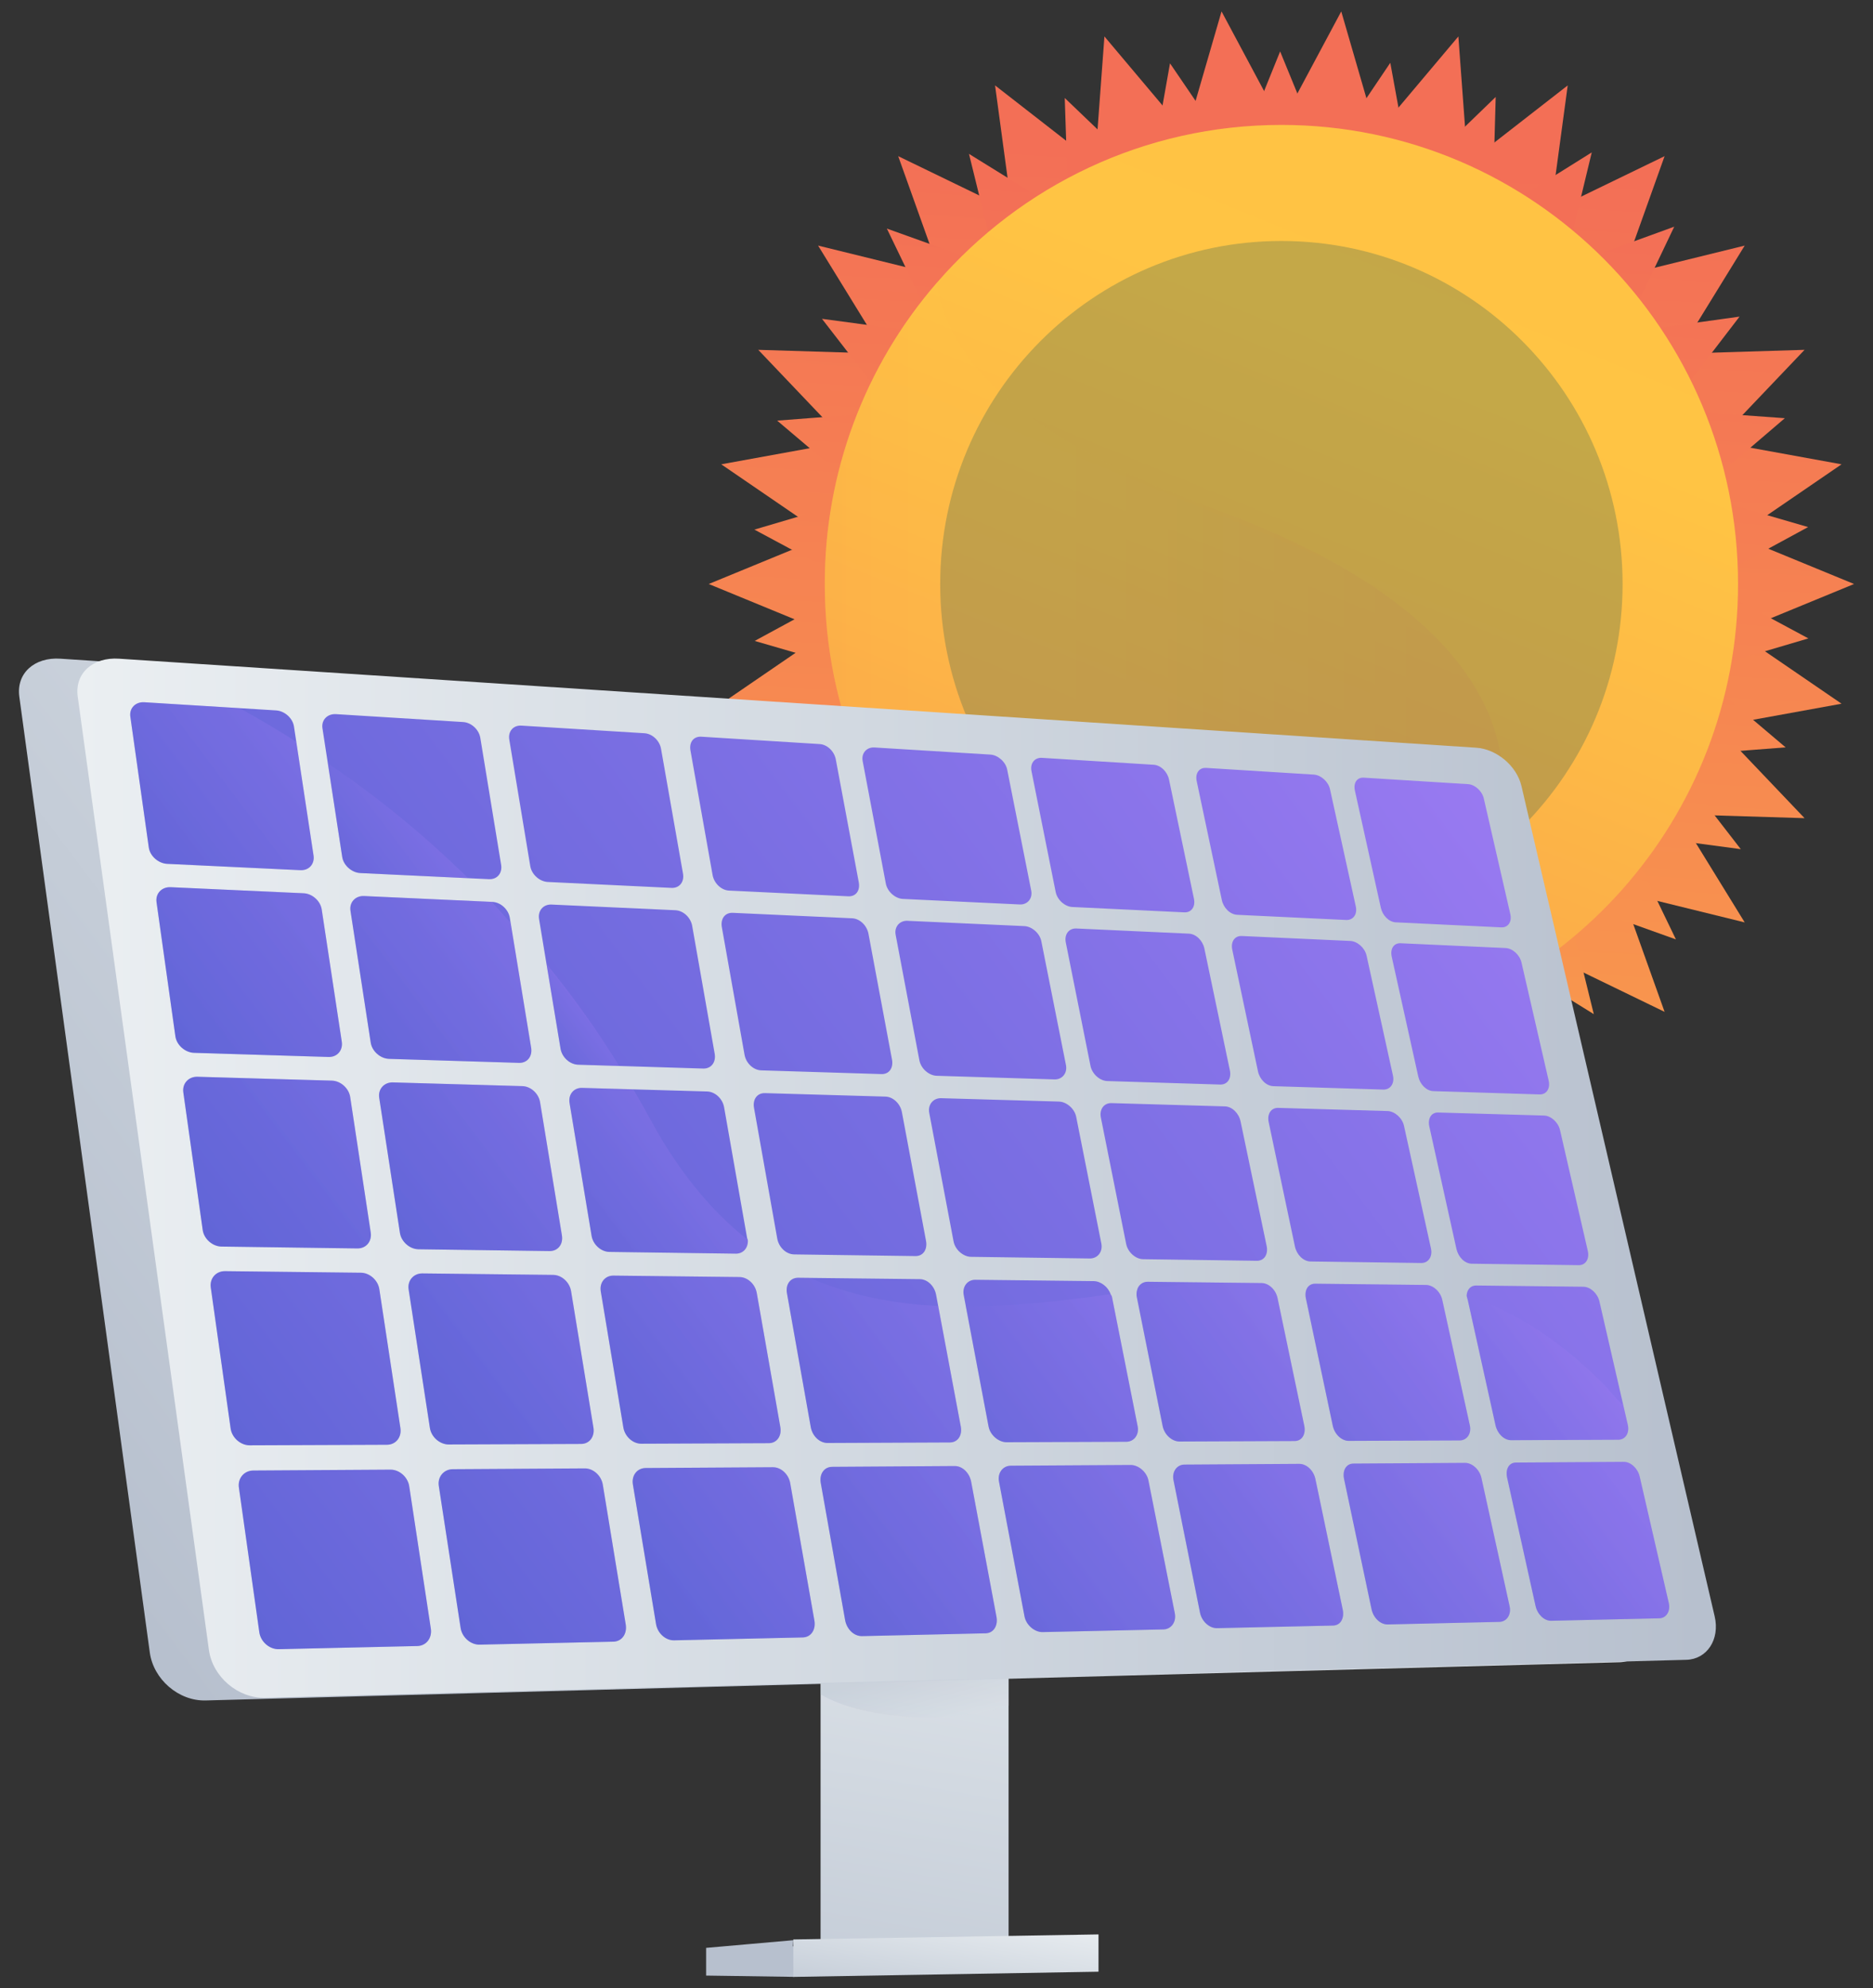 <svg width="82" height="87" viewBox="0 0 82 87" fill="none" xmlns="http://www.w3.org/2000/svg">
<rect x="0" y="0" width="82" height="87" fill="#333333" stroke="none"/>
<g id="Frame" clip-path="url(#clip0_123_226)">
<g id="Group">
<g id="Illustration">
<path id="Vector" d="M56.099 5.4L58.72 0.5L60.27 5.841L63.847 1.595L64.257 7.143L68.635 3.737L67.889 9.249L72.876 6.833L71.005 12.068L76.383 10.746L73.47 15.477L79.004 15.307L75.175 19.325L80.623 20.316L76.047 23.447L81.171 25.553L76.047 27.66L80.623 30.791L75.175 31.781L79.004 35.799L73.47 35.63L76.383 40.36L71.005 39.038L72.876 44.274L67.889 41.857L68.635 47.369L64.257 43.964L63.847 49.511L60.27 45.266L58.72 50.606L56.099 45.706L53.479 50.606L51.929 45.266L48.352 49.511L47.941 43.964L43.564 47.369L44.31 41.857L39.323 44.274L41.194 39.038L35.816 40.36L38.729 35.63L33.196 35.799L37.024 31.781L31.576 30.791L36.152 27.66L31.028 25.553L36.152 23.447L31.576 20.316L37.024 19.325L33.196 15.307L38.729 15.477L35.816 10.746L41.194 12.068L39.323 6.833L44.31 9.249L43.564 3.737L47.941 7.143L48.352 1.595L51.929 5.841L53.479 0.5L56.099 5.4Z" fill="url(#paint0_linear_123_226)"/>
<path id="Vector_2" d="M74.257 29.385L79.171 27.934L74.654 25.508L79.159 23.062L74.239 21.633L78.14 18.299L73.031 17.93L76.157 13.854L71.084 14.559L73.298 9.919L68.481 11.669L69.687 6.668L65.338 9.386L65.482 4.242L61.791 7.809L60.867 2.748L57.995 7.008L56.044 2.25L54.116 7.017L51.223 2.771L50.324 7.837L46.615 4.288L46.784 9.431L42.422 6.733L43.651 11.729L38.827 10.002L41.063 14.632L35.986 13.95L39.132 18.011L34.025 18.405L37.942 21.721L33.028 23.173L37.546 25.598L33.04 28.044L37.96 29.473L34.059 32.807L39.168 33.176L36.042 37.253L41.115 36.547L38.901 41.187L43.718 39.437L42.512 44.438L46.861 41.72L46.717 46.864L50.408 43.297L51.332 48.358L54.204 44.098L56.155 48.856L58.083 44.089L60.976 48.335L61.875 43.269L65.584 46.819L65.415 41.676L69.776 44.373L68.547 39.377L73.372 41.104L71.136 36.475L76.212 37.156L73.067 33.095L78.174 32.701L74.257 29.385Z" fill="url(#paint1_linear_123_226)"/>
<path id="Vector_3" d="M76.092 25.553C76.092 35.831 68.409 44.306 58.5 45.497C57.703 45.593 56.902 45.641 56.1 45.641C45.059 45.641 36.108 36.647 36.108 25.553C36.101 20.7 37.85 16.009 41.03 12.355C44.696 8.134 50.087 5.466 56.099 5.466C67.141 5.466 76.092 14.46 76.092 25.553Z" fill="url(#paint2_linear_123_226)"/>
<path id="Vector_4" style="mix-blend-mode:multiply" opacity="0.2" d="M65.273 37.399C64.262 40.232 61.885 43.015 58.499 45.497C57.703 45.593 56.901 45.641 56.099 45.641C45.058 45.641 36.107 36.647 36.107 25.553C36.1 20.7 37.849 16.009 41.029 12.355C41.187 13.817 41.933 15.446 43.74 17.12C45.589 18.829 48.549 20.587 53.128 22.256C64.059 26.238 67.234 31.909 65.273 37.399Z" fill="url(#paint3_linear_123_226)"/>
<g id="Vector_5" style="mix-blend-mode:soft-light" opacity="0.3">
<path d="M56.099 40.562C64.349 40.562 71.037 33.842 71.037 25.553C71.037 17.264 64.349 10.544 56.099 10.544C47.85 10.544 41.162 17.264 41.162 25.553C41.162 33.842 47.85 40.562 56.099 40.562Z" fill="#3A6351"/>
</g>
<path id="Vector_6" d="M41.054 85.054L34.713 85.159L34.733 84.894L30.914 85.23V86.442L34.764 86.498L34.736 86.35L41.054 86.244V85.054Z" fill="url(#paint4_linear_123_226)"/>
<path id="Vector_7" d="M44.156 63.905V85.005L35.925 85.141V63.991L44.156 63.905Z" fill="url(#paint5_linear_123_226)"/>
<path id="Vector_8" d="M48.093 86.273L34.732 86.5V84.861L48.093 84.641V86.273Z" fill="url(#paint6_linear_123_226)"/>
<path id="Vector_9" style="mix-blend-mode:multiply" opacity="0.4" d="M44.156 70.373V74.628C43.202 74.934 42.045 75.121 40.763 75.139C38.755 75.166 36.998 74.768 35.925 74.139V71.075C36.998 70.413 38.755 69.973 40.763 69.949C42.045 69.933 43.202 70.09 44.156 70.373Z" fill="url(#paint7_linear_123_226)"/>
<path id="Vector_10" d="M72.139 70.825L63.729 34.412C63.52 33.504 62.627 32.784 61.76 32.727L2.64 28.821C1.516 28.747 0.705 29.451 0.846 30.486L6.558 72.305C6.718 73.48 7.819 74.436 9.006 74.404L70.904 72.732C71.804 72.708 72.374 71.84 72.139 70.825Z" fill="url(#paint8_linear_123_226)"/>
<path id="Vector_11" d="M64.632 32.717L5.206 28.821C4.076 28.747 3.261 29.45 3.403 30.48L9.146 72.194C9.307 73.365 10.413 74.319 11.607 74.287L73.826 72.626C74.731 72.602 75.305 71.736 75.068 70.724L66.611 34.399C66.4 33.493 65.503 32.774 64.632 32.717Z" fill="url(#paint9_linear_123_226)"/>
<path id="Vector_12" d="M12.87 31.788L13.727 37.433C13.783 37.805 13.526 38.093 13.15 38.075L7.32 37.798C6.935 37.78 6.567 37.459 6.514 37.081L5.706 31.356C5.654 30.985 5.935 30.704 6.316 30.727L12.09 31.084C12.462 31.108 12.815 31.423 12.87 31.788Z" fill="url(#paint10_linear_123_226)"/>
<path id="Vector_13" d="M14.085 39.795L14.963 45.578C15.021 45.959 14.762 46.26 14.383 46.248L8.495 46.067C8.106 46.055 7.733 45.731 7.678 45.343L6.853 39.476C6.799 39.096 7.082 38.803 7.468 38.819L13.298 39.085C13.672 39.103 14.029 39.42 14.085 39.795Z" fill="url(#paint11_linear_123_226)"/>
<path id="Vector_14" d="M15.331 47.999L16.23 53.927C16.29 54.318 16.029 54.631 15.646 54.626L9.699 54.544C9.306 54.539 8.928 54.212 8.874 53.815L8.026 47.799C7.971 47.41 8.256 47.103 8.645 47.114L14.533 47.284C14.912 47.295 15.272 47.615 15.331 47.999Z" fill="url(#paint12_linear_123_226)"/>
<path id="Vector_15" d="M16.607 56.408L17.53 62.487C17.591 62.888 17.328 63.215 16.941 63.216L10.934 63.24C10.537 63.242 10.155 62.912 10.097 62.505L9.228 56.335C9.171 55.935 9.459 55.615 9.852 55.62L15.801 55.689C16.182 55.692 16.547 56.015 16.607 56.408Z" fill="url(#paint13_linear_123_226)"/>
<path id="Vector_16" d="M17.916 65.031L18.862 71.263C18.924 71.674 18.66 72.015 18.269 72.023L12.2 72.161C11.799 72.17 11.412 71.838 11.353 71.42L10.459 65.089C10.401 64.679 10.691 64.346 11.088 64.343L17.096 64.305C17.485 64.302 17.855 64.629 17.916 65.031Z" fill="url(#paint14_linear_123_226)"/>
<path id="Vector_17" d="M21.028 32.284L21.939 37.836C22 38.203 21.77 38.486 21.407 38.469L15.774 38.201C15.401 38.183 15.039 37.867 14.982 37.496L14.117 31.866C14.061 31.501 14.337 31.225 14.706 31.247L20.277 31.593C20.635 31.614 20.969 31.924 21.028 32.284Z" fill="url(#paint15_linear_123_226)"/>
<path id="Vector_18" d="M22.32 40.16L23.254 45.847C23.315 46.222 23.085 46.518 22.719 46.506L17.031 46.331C16.655 46.319 16.289 46.001 16.23 45.62L15.344 39.852C15.287 39.478 15.564 39.19 15.937 39.206L21.558 39.463C21.922 39.48 22.26 39.791 22.32 40.16Z" fill="url(#paint16_linear_123_226)"/>
<path id="Vector_19" d="M23.644 48.226L24.6 54.053C24.664 54.438 24.432 54.744 24.062 54.741L18.32 54.662C17.941 54.657 17.569 54.336 17.509 53.946L16.602 48.034C16.543 47.651 16.823 47.35 17.199 47.361L22.873 47.524C23.24 47.535 23.582 47.849 23.644 48.226Z" fill="url(#paint17_linear_123_226)"/>
<path id="Vector_20" d="M25.001 56.492L25.98 62.463C26.045 62.857 25.812 63.179 25.439 63.18L19.641 63.203C19.258 63.203 18.882 62.881 18.821 62.481L17.89 56.42C17.829 56.028 18.112 55.714 18.491 55.719L24.221 55.784C24.591 55.788 24.937 56.105 25.001 56.492Z" fill="url(#paint18_linear_123_226)"/>
<path id="Vector_21" d="M26.391 64.963L27.395 71.084C27.461 71.488 27.227 71.824 26.85 71.832L20.996 71.962C20.609 71.971 20.229 71.644 20.166 71.234L19.211 65.019C19.149 64.616 19.433 64.289 19.817 64.286L25.602 64.25C25.975 64.249 26.326 64.566 26.391 64.963Z" fill="url(#paint19_linear_123_226)"/>
<path id="Vector_22" d="M28.94 32.763C28.878 32.409 28.562 32.104 28.215 32.083L22.83 31.75C22.474 31.727 22.236 32 22.296 32.36L23.215 37.897C23.275 38.263 23.622 38.574 23.982 38.591L29.397 38.85C29.748 38.866 29.965 38.587 29.902 38.226L28.94 32.763Z" fill="url(#paint20_linear_123_226)"/>
<path id="Vector_23" d="M30.304 40.512L31.289 46.106C31.354 46.475 31.139 46.766 30.785 46.755L25.307 46.586C24.944 46.574 24.604 46.262 24.541 45.887L23.6 40.215C23.538 39.847 23.787 39.563 24.146 39.579L29.569 39.827C29.921 39.844 30.24 40.15 30.304 40.512Z" fill="url(#paint21_linear_123_226)"/>
<path id="Vector_24" d="M31.701 48.447L32.709 54.176C32.715 54.207 32.738 54.238 32.739 54.267C32.755 54.602 32.541 54.857 32.212 54.854L26.68 54.778C26.313 54.773 25.963 54.458 25.9 54.075L24.935 48.263C24.873 47.887 25.122 47.59 25.485 47.601L30.957 47.758C31.312 47.768 31.635 48.076 31.701 48.447Z" fill="url(#paint22_linear_123_226)"/>
<path id="Vector_25" d="M33.131 56.574L34.163 62.443C34.231 62.83 34.014 63.146 33.654 63.147L28.075 63.17C27.705 63.172 27.356 62.854 27.291 62.461L26.302 56.505C26.238 56.12 26.49 55.811 26.856 55.815L32.378 55.878C32.737 55.883 33.064 56.193 33.131 56.574Z" fill="url(#paint23_linear_123_226)"/>
<path id="Vector_26" d="M34.596 64.898L35.655 70.912C35.723 71.309 35.507 71.638 35.143 71.647L29.512 71.773C29.139 71.781 28.786 71.462 28.721 71.058L27.708 64.954C27.642 64.558 27.895 64.236 28.265 64.234L33.838 64.199C34.197 64.196 34.528 64.509 34.596 64.898Z" fill="url(#paint24_linear_123_226)"/>
<path id="Vector_27" d="M36.591 33.227C36.525 32.878 36.223 32.578 35.885 32.557L30.706 32.235C30.36 32.214 30.165 32.483 30.228 32.837L31.197 38.286C31.262 38.646 31.573 38.952 31.919 38.968L37.138 39.218C37.478 39.234 37.664 38.959 37.597 38.604L36.591 33.227Z" fill="url(#paint25_linear_123_226)"/>
<path id="Vector_28" d="M38.021 40.854C37.952 40.497 37.648 40.196 37.308 40.18L32.084 39.941C31.735 39.925 31.539 40.206 31.602 40.568L32.595 46.147C32.66 46.516 32.975 46.823 33.327 46.834L38.59 46.997C38.934 47.008 39.12 46.72 39.051 46.357L38.021 40.854Z" fill="url(#paint26_linear_123_226)"/>
<path id="Vector_29" d="M39.485 48.661C39.416 48.295 39.106 47.992 38.763 47.982L33.493 47.83C33.142 47.819 32.943 48.112 33.012 48.483L34.028 54.196C34.097 54.574 34.414 54.883 34.769 54.887L40.078 54.96C40.422 54.964 40.611 54.666 40.541 54.293L39.485 48.661Z" fill="url(#paint27_linear_123_226)"/>
<path id="Vector_30" d="M40.982 56.652L42.064 62.422C42.135 62.802 41.936 63.113 41.588 63.115L36.23 63.138C35.873 63.138 35.563 62.827 35.495 62.442L34.453 56.588C34.384 56.208 34.595 55.905 34.949 55.909L40.266 55.969C40.613 55.973 40.913 56.278 40.982 56.652Z" fill="url(#paint28_linear_123_226)"/>
<path id="Vector_31" d="M42.518 64.836L43.626 70.744C43.699 71.134 43.499 71.458 43.148 71.466L37.743 71.589C37.383 71.597 37.07 71.284 36.999 70.888L35.933 64.89C35.864 64.502 36.075 64.184 36.432 64.182L41.796 64.147C42.142 64.145 42.446 64.453 42.518 64.836Z" fill="url(#paint29_linear_123_226)"/>
<path id="Vector_32" d="M44.095 33.675C44.027 33.332 43.686 33.037 43.359 33.017L38.283 32.706C37.949 32.685 37.702 32.95 37.767 33.298L38.782 38.663C38.851 39.017 39.195 39.319 39.532 39.333L44.647 39.575C44.975 39.591 45.216 39.32 45.147 38.97L44.095 33.675Z" fill="url(#paint30_linear_123_226)"/>
<path id="Vector_33" d="M45.59 41.186C45.522 40.834 45.175 40.537 44.846 40.522L39.727 40.29C39.391 40.275 39.143 40.55 39.212 40.906L40.251 46.396C40.32 46.758 40.669 47.061 41.007 47.071L46.166 47.23C46.497 47.241 46.739 46.959 46.668 46.602L45.59 41.186Z" fill="url(#paint31_linear_123_226)"/>
<path id="Vector_34" d="M47.116 48.869C47.044 48.509 46.695 48.21 46.364 48.2L41.203 48.052C40.863 48.042 40.613 48.328 40.682 48.693L41.746 54.312C41.815 54.684 42.17 54.989 42.512 54.993L47.713 55.065C48.047 55.07 48.29 54.777 48.217 54.411L47.116 48.869Z" fill="url(#paint32_linear_123_226)"/>
<path id="Vector_35" d="M48.679 56.731L49.806 62.405C49.881 62.78 49.646 63.084 49.31 63.085L44.066 63.105C43.722 63.105 43.352 62.799 43.28 62.419L42.191 56.664C42.12 56.291 42.36 55.993 42.702 55.997L47.887 56.056C48.19 56.06 48.516 56.308 48.623 56.629C48.635 56.661 48.672 56.696 48.679 56.731Z" fill="url(#paint33_linear_123_226)"/>
<path id="Vector_36" d="M50.279 64.779L51.433 70.589C51.51 70.972 51.273 71.289 50.934 71.296L45.646 71.413C45.298 71.42 44.926 71.11 44.852 70.722L43.736 64.828C43.664 64.446 43.905 64.137 44.25 64.133L49.501 64.101C49.838 64.099 50.204 64.403 50.279 64.779Z" fill="url(#paint34_linear_123_226)"/>
<path id="Vector_37" d="M51.18 34.109C51.108 33.771 50.822 33.481 50.506 33.462L45.619 33.16C45.295 33.139 45.09 33.401 45.159 33.743L46.217 39.026C46.286 39.375 46.62 39.67 46.946 39.686L51.847 39.92C52.165 39.935 52.343 39.668 52.271 39.324L51.18 34.109Z" fill="url(#paint35_linear_123_226)"/>
<path id="Vector_38" d="M52.728 41.504C52.656 41.159 52.366 40.866 52.047 40.852L47.122 40.627C46.796 40.612 46.59 40.884 46.66 41.235L47.742 46.638C47.814 46.995 48.15 47.292 48.479 47.302L53.419 47.455C53.74 47.465 53.918 47.187 53.844 46.836L52.728 41.504Z" fill="url(#paint36_linear_123_226)"/>
<path id="Vector_39" d="M54.312 49.066C54.237 48.712 53.945 48.419 53.624 48.41L48.66 48.267C48.331 48.258 48.124 48.54 48.196 48.899L49.303 54.427C49.377 54.792 49.716 55.093 50.048 55.097L55.027 55.166C55.35 55.17 55.529 54.881 55.454 54.521L54.312 49.066Z" fill="url(#paint37_linear_123_226)"/>
<path id="Vector_40" d="M55.932 56.802L57.101 62.383C57.178 62.751 57.005 63.052 56.679 63.053L51.639 63.074C51.306 63.074 50.976 62.773 50.901 62.4L49.767 56.74C49.751 56.648 49.755 56.553 49.779 56.462C49.8 56.353 49.859 56.255 49.946 56.185C50.032 56.116 50.141 56.08 50.252 56.084L55.234 56.141C55.557 56.145 55.856 56.44 55.932 56.802Z" fill="url(#paint38_linear_123_226)"/>
<path id="Vector_41" d="M57.589 64.718L58.785 70.43C58.864 70.807 58.691 71.119 58.363 71.127L53.283 71.241C52.946 71.248 52.613 70.944 52.536 70.562L51.376 64.767C51.3 64.392 51.522 64.086 51.857 64.084L56.882 64.052C57.207 64.05 57.512 64.347 57.589 64.718Z" fill="url(#paint39_linear_123_226)"/>
<path id="Vector_42" d="M58.227 34.531C58.153 34.197 57.828 33.912 57.522 33.893L52.807 33.6C52.494 33.581 52.32 33.839 52.391 34.176L53.491 39.378C53.563 39.721 53.847 40.011 54.162 40.027L58.933 40.254C59.242 40.269 59.432 40.005 59.358 39.666L58.227 34.531Z" fill="url(#paint40_linear_123_226)"/>
<path id="Vector_43" d="M59.829 41.815C59.754 41.474 59.426 41.186 59.117 41.172L54.367 40.955C54.051 40.941 53.876 41.209 53.949 41.554L55.073 46.873C55.147 47.224 55.433 47.517 55.751 47.526L60.558 47.675C60.867 47.685 61.06 47.411 60.984 47.065L59.829 41.815Z" fill="url(#paint41_linear_123_226)"/>
<path id="Vector_44" d="M61.467 49.261C61.39 48.913 61.058 48.623 60.747 48.614L55.962 48.476C55.643 48.467 55.468 48.746 55.543 49.098L56.692 54.54C56.768 54.899 57.057 55.193 57.378 55.196L62.221 55.263C62.534 55.267 62.726 54.983 62.648 54.628L61.467 49.261Z" fill="url(#paint42_linear_123_226)"/>
<path id="Vector_45" d="M63.142 56.875L64.35 62.369C64.43 62.731 64.221 63.026 63.906 63.026L59.051 63.046C58.728 63.046 58.427 62.751 58.349 62.384L57.173 56.816C57.097 56.455 57.263 56.165 57.583 56.169L62.432 56.224C62.745 56.228 63.064 56.519 63.142 56.875Z" fill="url(#paint43_linear_123_226)"/>
<path id="Vector_46" d="M64.856 64.663L66.091 70.283C66.173 70.653 65.963 70.959 65.644 70.966L60.755 71.078C60.43 71.085 60.126 70.787 60.046 70.411L58.843 64.713C58.765 64.344 58.931 64.042 59.254 64.04L64.14 64.009C64.453 64.007 64.775 64.3 64.856 64.663Z" fill="url(#paint44_linear_123_226)"/>
<path id="Vector_47" d="M64.961 34.939C64.885 34.61 64.572 34.329 64.273 34.311L59.708 34.027C59.404 34.008 59.245 34.263 59.318 34.595L60.453 39.719C60.528 40.057 60.803 40.343 61.109 40.357L65.726 40.577C66.025 40.592 66.199 40.332 66.122 39.998L64.961 34.939Z" fill="url(#paint45_linear_123_226)"/>
<path id="Vector_48" d="M66.611 42.115C66.534 41.779 66.218 41.496 65.918 41.482L61.32 41.272C61.014 41.258 60.855 41.523 60.93 41.862L62.091 47.1C62.167 47.446 62.445 47.733 62.754 47.743L67.404 47.887C67.705 47.896 67.879 47.627 67.801 47.285L66.611 42.115Z" fill="url(#paint46_linear_123_226)"/>
<path id="Vector_49" d="M68.298 49.448C68.22 49.105 67.9 48.82 67.598 48.811L62.967 48.678C62.658 48.669 62.499 48.944 62.576 49.291L63.763 54.647C63.842 55 64.122 55.29 64.433 55.294L69.117 55.358C69.42 55.362 69.594 55.082 69.514 54.734L68.298 49.448Z" fill="url(#paint47_linear_123_226)"/>
<path id="Vector_50" d="M70.023 56.944L71.266 62.348C71.348 62.705 71.156 62.995 70.851 62.996L66.156 63.016C65.843 63.016 65.554 62.726 65.474 62.365L64.26 56.886C64.241 56.804 64.202 56.723 64.212 56.651C64.241 56.413 64.389 56.246 64.627 56.248L69.325 56.302C69.627 56.307 69.942 56.594 70.023 56.944Z" fill="url(#paint48_linear_123_226)"/>
<path id="Vector_51" d="M71.786 64.61L73.059 70.138C73.143 70.502 72.95 70.803 72.642 70.81L67.913 70.917C67.598 70.924 67.306 70.631 67.225 70.261L65.982 64.657C65.902 64.294 66.055 63.997 66.368 63.995L71.09 63.965C71.396 63.963 71.704 64.251 71.786 64.61Z" fill="url(#paint49_linear_123_226)"/>
<path id="Vector_52" style="mix-blend-mode:multiply" opacity="0.2" d="M10.49 30.986C11.298 31.435 12.152 31.926 12.973 32.463L13.727 37.433C13.783 37.805 13.526 38.093 13.15 38.075L7.32 37.798C6.935 37.78 6.567 37.459 6.514 37.081L5.706 31.356C5.654 30.985 5.934 30.704 6.317 30.727L10.49 30.986Z" fill="url(#paint50_linear_123_226)"/>
<path id="Vector_53" style="mix-blend-mode:multiply" opacity="0.2" d="M14.085 39.795L14.963 45.578C15.021 45.959 14.762 46.26 14.383 46.248L8.495 46.067C8.106 46.055 7.733 45.731 7.678 45.343L6.853 39.476C6.799 39.096 7.082 38.803 7.468 38.819L13.298 39.085C13.672 39.103 14.029 39.42 14.085 39.795Z" fill="url(#paint51_linear_123_226)"/>
<path id="Vector_54" style="mix-blend-mode:multiply" opacity="0.2" d="M15.331 47.999L16.23 53.927C16.29 54.318 16.029 54.631 15.646 54.626L9.699 54.544C9.306 54.539 8.928 54.212 8.874 53.815L8.026 47.799C7.971 47.41 8.256 47.103 8.645 47.114L14.533 47.284C14.912 47.295 15.272 47.615 15.331 47.999Z" fill="url(#paint52_linear_123_226)"/>
<path id="Vector_55" style="mix-blend-mode:multiply" opacity="0.2" d="M16.607 56.408L17.53 62.487C17.591 62.888 17.328 63.215 16.941 63.216L10.934 63.24C10.537 63.242 10.155 62.912 10.097 62.505L9.228 56.335C9.171 55.935 9.459 55.615 9.852 55.62L15.801 55.689C16.182 55.692 16.547 56.015 16.607 56.408Z" fill="url(#paint53_linear_123_226)"/>
<path id="Vector_56" style="mix-blend-mode:multiply" opacity="0.2" d="M17.916 65.031L18.862 71.263C18.924 71.674 18.66 72.015 18.269 72.023L12.2 72.161C11.799 72.17 11.412 71.838 11.353 71.42L10.459 65.089C10.401 64.679 10.691 64.346 11.088 64.343L17.096 64.305C17.485 64.302 17.855 64.629 17.916 65.031Z" fill="url(#paint54_linear_123_226)"/>
<path id="Vector_57" style="mix-blend-mode:multiply" opacity="0.2" d="M14.982 37.496L14.352 33.401C16.433 34.795 18.486 36.455 20.499 38.426L15.77 38.201C15.398 38.183 15.039 37.867 14.982 37.496Z" fill="url(#paint55_linear_123_226)"/>
<path id="Vector_58" style="mix-blend-mode:multiply" opacity="0.2" d="M21.529 39.461C21.811 39.756 22.051 40.058 22.355 40.366L23.254 45.847C23.315 46.222 23.085 46.518 22.719 46.506L17.031 46.331C16.655 46.319 16.289 46.001 16.23 45.62L15.344 39.852C15.287 39.478 15.556 39.19 15.928 39.206L21.529 39.461Z" fill="url(#paint56_linear_123_226)"/>
<path id="Vector_59" style="mix-blend-mode:multiply" opacity="0.2" d="M23.644 48.226L24.6 54.053C24.664 54.438 24.432 54.744 24.062 54.741L18.32 54.662C17.941 54.657 17.569 54.336 17.509 53.946L16.602 48.034C16.543 47.651 16.823 47.35 17.199 47.361L22.873 47.524C23.24 47.535 23.582 47.849 23.644 48.226Z" fill="url(#paint57_linear_123_226)"/>
<path id="Vector_60" style="mix-blend-mode:multiply" opacity="0.2" d="M25.001 56.492L25.98 62.463C26.045 62.857 25.812 63.179 25.439 63.18L19.641 63.203C19.258 63.203 18.882 62.881 18.821 62.481L17.89 56.42C17.829 56.028 18.112 55.714 18.491 55.719L24.221 55.784C24.591 55.788 24.937 56.105 25.001 56.492Z" fill="url(#paint58_linear_123_226)"/>
<path id="Vector_61" style="mix-blend-mode:multiply" opacity="0.2" d="M26.391 64.963L27.395 71.084C27.461 71.488 27.227 71.824 26.85 71.832L20.996 71.962C20.609 71.971 20.229 71.644 20.166 71.234L19.211 65.019C19.149 64.616 19.433 64.289 19.817 64.286L25.602 64.25C25.975 64.249 26.326 64.566 26.391 64.963Z" fill="url(#paint59_linear_123_226)"/>
<path id="Vector_62" style="mix-blend-mode:multiply" opacity="0.2" d="M24.541 45.888L23.926 42.174C25.083 43.592 26.147 45.084 27.11 46.642L25.315 46.586C24.951 46.575 24.604 46.262 24.541 45.888Z" fill="url(#paint60_linear_123_226)"/>
<path id="Vector_63" style="mix-blend-mode:multiply" opacity="0.2" d="M25.9 54.073L24.935 48.262C24.873 47.885 25.122 47.589 25.485 47.599L27.728 47.664C27.98 48.093 28.228 48.531 28.472 48.977C29.736 51.309 31.179 53.025 32.757 54.266C32.774 54.601 32.551 54.856 32.221 54.851L26.685 54.776C26.318 54.772 25.963 54.456 25.9 54.073Z" fill="url(#paint61_linear_123_226)"/>
<path id="Vector_64" style="mix-blend-mode:multiply" opacity="0.2" d="M33.131 56.574L34.163 62.443C34.231 62.83 34.014 63.146 33.654 63.147L28.075 63.17C27.705 63.172 27.356 62.854 27.291 62.461L26.302 56.505C26.238 56.12 26.49 55.811 26.856 55.815L32.378 55.878C32.737 55.883 33.064 56.193 33.131 56.574Z" fill="url(#paint62_linear_123_226)"/>
<path id="Vector_65" style="mix-blend-mode:multiply" opacity="0.2" d="M34.596 64.898L35.655 70.912C35.723 71.309 35.507 71.638 35.143 71.647L29.512 71.773C29.139 71.781 28.786 71.462 28.721 71.058L27.708 64.954C27.642 64.558 27.895 64.236 28.265 64.234L33.838 64.199C34.197 64.196 34.528 64.509 34.596 64.898Z" fill="url(#paint63_linear_123_226)"/>
<path id="Vector_66" style="mix-blend-mode:multiply" opacity="0.2" d="M35.47 55.914C37.25 56.701 39.188 57.054 41.075 57.145L42.064 62.422C42.136 62.802 41.937 63.113 41.588 63.115L36.231 63.138C35.874 63.138 35.564 62.827 35.495 62.442L34.453 56.588C34.385 56.208 34.583 55.904 34.938 55.908L35.47 55.914Z" fill="url(#paint64_linear_123_226)"/>
<path id="Vector_67" style="mix-blend-mode:multiply" opacity="0.2" d="M42.518 64.836L43.626 70.744C43.699 71.134 43.499 71.458 43.148 71.466L37.743 71.589C37.383 71.597 37.07 71.284 36.999 70.888L35.933 64.89C35.864 64.502 36.075 64.184 36.432 64.182L41.796 64.147C42.142 64.145 42.446 64.453 42.518 64.836Z" fill="url(#paint65_linear_123_226)"/>
<path id="Vector_68" style="mix-blend-mode:multiply" opacity="0.2" d="M48.609 56.629C48.621 56.661 48.672 56.698 48.678 56.731L49.806 62.405C49.881 62.78 49.646 63.084 49.309 63.085L44.066 63.105C43.722 63.105 43.352 62.799 43.28 62.419L42.287 57.17C44.438 57.168 46.487 56.92 48.609 56.629Z" fill="url(#paint66_linear_123_226)"/>
<path id="Vector_69" style="mix-blend-mode:multiply" opacity="0.2" d="M50.279 64.779L51.433 70.589C51.51 70.972 51.273 71.289 50.934 71.296L45.646 71.413C45.298 71.42 44.926 71.11 44.852 70.722L43.736 64.828C43.664 64.446 43.905 64.137 44.25 64.133L49.501 64.101C49.838 64.099 50.204 64.403 50.279 64.779Z" fill="url(#paint67_linear_123_226)"/>
<path id="Vector_70" style="mix-blend-mode:multiply" opacity="0.2" d="M55.932 56.802L57.101 62.383C57.178 62.751 57.005 63.052 56.679 63.053L51.639 63.074C51.306 63.074 50.976 62.773 50.901 62.4L49.767 56.74C49.751 56.648 49.755 56.553 49.779 56.462C50.631 56.34 51.49 56.22 52.342 56.108L55.234 56.143C55.557 56.145 55.856 56.44 55.932 56.802Z" fill="url(#paint68_linear_123_226)"/>
<path id="Vector_71" style="mix-blend-mode:multiply" opacity="0.2" d="M57.589 64.718L58.785 70.43C58.864 70.807 58.691 71.119 58.363 71.127L53.283 71.241C52.946 71.248 52.613 70.944 52.536 70.562L51.376 64.767C51.3 64.392 51.522 64.086 51.857 64.084L56.882 64.052C57.207 64.05 57.512 64.347 57.589 64.718Z" fill="url(#paint69_linear_123_226)"/>
<path id="Vector_72" style="mix-blend-mode:multiply" opacity="0.2" d="M63.142 56.875L64.35 62.369C64.43 62.731 64.221 63.026 63.906 63.026L59.051 63.046C58.728 63.046 58.427 62.751 58.349 62.384L57.173 56.816C57.097 56.455 57.263 56.165 57.583 56.169L62.432 56.224C62.745 56.228 63.064 56.519 63.142 56.875Z" fill="url(#paint70_linear_123_226)"/>
<path id="Vector_73" style="mix-blend-mode:multiply" opacity="0.2" d="M64.856 64.663L66.091 70.283C66.173 70.653 65.963 70.959 65.644 70.966L60.755 71.078C60.43 71.085 60.126 70.787 60.046 70.411L58.843 64.713C58.765 64.344 58.931 64.042 59.254 64.04L64.14 64.009C64.453 64.007 64.775 64.3 64.856 64.663Z" fill="url(#paint71_linear_123_226)"/>
<path id="Vector_74" style="mix-blend-mode:multiply" opacity="0.2" d="M71.062 61.461L71.266 62.35C71.348 62.706 71.156 62.996 70.851 62.997L66.156 63.017C65.843 63.017 65.554 62.727 65.474 62.366L64.26 56.887C64.241 56.805 64.202 56.724 64.212 56.652C66.314 57.401 68.348 58.654 70.296 60.66C70.559 60.932 70.717 61.195 71.062 61.461Z" fill="url(#paint72_linear_123_226)"/>
<path id="Vector_75" style="mix-blend-mode:multiply" opacity="0.2" d="M71.786 64.61L73.059 70.138C73.143 70.502 72.95 70.803 72.642 70.81L67.913 70.917C67.598 70.924 67.306 70.631 67.225 70.261L65.982 64.657C65.902 64.294 66.055 63.997 66.368 63.995L71.09 63.965C71.396 63.963 71.704 64.251 71.786 64.61Z" fill="url(#paint73_linear_123_226)"/>
</g>
</g>
</g>
<defs>
<linearGradient id="paint0_linear_123_226" x1="52.562" y1="88.016" x2="57.194" y2="7.006" gradientUnits="userSpaceOnUse">
<stop stop-color="#FFC444"/>
<stop offset="1" stop-color="#F36F56"/>
</linearGradient>
<linearGradient id="paint1_linear_123_226" x1="52.031" y1="83.616" x2="57.064" y2="8.794" gradientUnits="userSpaceOnUse">
<stop stop-color="#FFC444"/>
<stop offset="1" stop-color="#F36F56"/>
</linearGradient>
<linearGradient id="paint2_linear_123_226" x1="69.454" y1="-7.383" x2="40.373" y2="63.66" gradientUnits="userSpaceOnUse">
<stop stop-color="#FCB148"/>
<stop offset="0.05" stop-color="#FDBA46"/>
<stop offset="0.14" stop-color="#FFC244"/>
<stop offset="0.32" stop-color="#FFC444"/>
<stop offset="0.48" stop-color="#FDB946"/>
<stop offset="0.78" stop-color="#F99C4D"/>
<stop offset="0.87" stop-color="#F8924F"/>
<stop offset="1" stop-color="#F8924F"/>
</linearGradient>
<linearGradient id="paint3_linear_123_226" x1="36.108" y1="28.998" x2="65.818" y2="28.998" gradientUnits="userSpaceOnUse">
<stop stop-color="#FCB148"/>
<stop offset="0.05" stop-color="#FDBA46"/>
<stop offset="0.14" stop-color="#FFC244"/>
<stop offset="0.32" stop-color="#FFC444"/>
<stop offset="0.48" stop-color="#FDB946"/>
<stop offset="0.78" stop-color="#F99C4D"/>
<stop offset="0.87" stop-color="#F8924F"/>
<stop offset="1" stop-color="#F8924F"/>
</linearGradient>
<linearGradient id="paint4_linear_123_226" x1="36.694" y1="88.397" x2="36.016" y2="85.889" gradientUnits="userSpaceOnUse">
<stop stop-color="#EBEFF2"/>
<stop offset="0.47" stop-color="#D2D9E1"/>
<stop offset="0.99" stop-color="#B7C0CE"/>
</linearGradient>
<linearGradient id="paint5_linear_123_226" x1="42.417" y1="60.587" x2="36.166" y2="96.834" gradientUnits="userSpaceOnUse">
<stop stop-color="#EBEFF2"/>
<stop offset="0.47" stop-color="#D2D9E1"/>
<stop offset="0.99" stop-color="#B7C0CE"/>
</linearGradient>
<linearGradient id="paint6_linear_123_226" x1="41.849" y1="83.01" x2="40.701" y2="89.671" gradientUnits="userSpaceOnUse">
<stop stop-color="#EBEFF2"/>
<stop offset="0.47" stop-color="#D2D9E1"/>
<stop offset="0.99" stop-color="#B7C0CE"/>
</linearGradient>
<linearGradient id="paint7_linear_123_226" x1="41.305" y1="76.974" x2="40.215" y2="72.944" gradientUnits="userSpaceOnUse">
<stop stop-color="#EBEFF2"/>
<stop offset="0.47" stop-color="#D2D9E1"/>
<stop offset="0.99" stop-color="#B7C0CE"/>
</linearGradient>
<linearGradient id="paint8_linear_123_226" x1="61.779" y1="31.545" x2="6.779" y2="73.087" gradientUnits="userSpaceOnUse">
<stop stop-color="#EBEFF2"/>
<stop offset="0.47" stop-color="#D2D9E1"/>
<stop offset="0.99" stop-color="#B7C0CE"/>
</linearGradient>
<linearGradient id="paint9_linear_123_226" x1="3.387" y1="51.553" x2="75.119" y2="51.553" gradientUnits="userSpaceOnUse">
<stop stop-color="#EBEFF2"/>
<stop offset="0.47" stop-color="#D2D9E1"/>
<stop offset="0.99" stop-color="#B7C0CE"/>
</linearGradient>
<linearGradient id="paint10_linear_123_226" x1="60.519" y1="-4.333" x2="2.111" y2="39.783" gradientUnits="userSpaceOnUse">
<stop stop-color="#AA80F9"/>
<stop offset="1" stop-color="#6165D7"/>
</linearGradient>
<linearGradient id="paint11_linear_123_226" x1="66.497" y1="0.149" x2="6.708" y2="45.309" gradientUnits="userSpaceOnUse">
<stop stop-color="#AA80F9"/>
<stop offset="1" stop-color="#6165D7"/>
</linearGradient>
<linearGradient id="paint12_linear_123_226" x1="72.722" y1="4.669" x2="11.499" y2="50.912" gradientUnits="userSpaceOnUse">
<stop stop-color="#AA80F9"/>
<stop offset="1" stop-color="#6165D7"/>
</linearGradient>
<linearGradient id="paint13_linear_123_226" x1="79.206" y1="9.226" x2="16.496" y2="56.592" gradientUnits="userSpaceOnUse">
<stop stop-color="#AA80F9"/>
<stop offset="1" stop-color="#6165D7"/>
</linearGradient>
<linearGradient id="paint14_linear_123_226" x1="85.963" y1="13.818" x2="21.71" y2="62.35" gradientUnits="userSpaceOnUse">
<stop stop-color="#AA80F9"/>
<stop offset="1" stop-color="#6165D7"/>
</linearGradient>
<linearGradient id="paint15_linear_123_226" x1="62.414" y1="1.022" x2="6.086" y2="43.567" gradientUnits="userSpaceOnUse">
<stop stop-color="#AA80F9"/>
<stop offset="1" stop-color="#6165D7"/>
</linearGradient>
<linearGradient id="paint16_linear_123_226" x1="68.173" y1="5.598" x2="10.537" y2="49.132" gradientUnits="userSpaceOnUse">
<stop stop-color="#AA80F9"/>
<stop offset="1" stop-color="#6165D7"/>
</linearGradient>
<linearGradient id="paint17_linear_123_226" x1="74.165" y1="10.217" x2="15.171" y2="54.776" gradientUnits="userSpaceOnUse">
<stop stop-color="#AA80F9"/>
<stop offset="1" stop-color="#6165D7"/>
</linearGradient>
<linearGradient id="paint18_linear_123_226" x1="80.399" y1="14.88" x2="19.999" y2="60.502" gradientUnits="userSpaceOnUse">
<stop stop-color="#AA80F9"/>
<stop offset="1" stop-color="#6165D7"/>
</linearGradient>
<linearGradient id="paint19_linear_123_226" x1="86.89" y1="19.583" x2="25.03" y2="66.308" gradientUnits="userSpaceOnUse">
<stop stop-color="#AA80F9"/>
<stop offset="1" stop-color="#6165D7"/>
</linearGradient>
<linearGradient id="paint20_linear_123_226" x1="64.382" y1="6.11" x2="10.164" y2="47.063" gradientUnits="userSpaceOnUse">
<stop stop-color="#AA80F9"/>
<stop offset="1" stop-color="#6165D7"/>
</linearGradient>
<linearGradient id="paint21_linear_123_226" x1="69.941" y1="10.77" x2="14.469" y2="52.669" gradientUnits="userSpaceOnUse">
<stop stop-color="#AA80F9"/>
<stop offset="1" stop-color="#6165D7"/>
</linearGradient>
<linearGradient id="paint22_linear_123_226" x1="75.704" y1="15.489" x2="18.954" y2="58.353" gradientUnits="userSpaceOnUse">
<stop stop-color="#AA80F9"/>
<stop offset="1" stop-color="#6165D7"/>
</linearGradient>
<linearGradient id="paint23_linear_123_226" x1="81.703" y1="20.241" x2="23.615" y2="64.117" gradientUnits="userSpaceOnUse">
<stop stop-color="#AA80F9"/>
<stop offset="1" stop-color="#6165D7"/>
</linearGradient>
<linearGradient id="paint24_linear_123_226" x1="87.94" y1="25.048" x2="28.471" y2="69.967" gradientUnits="userSpaceOnUse">
<stop stop-color="#AA80F9"/>
<stop offset="1" stop-color="#6165D7"/>
</linearGradient>
<linearGradient id="paint25_linear_123_226" x1="66.422" y1="10.939" x2="14.34" y2="50.277" gradientUnits="userSpaceOnUse">
<stop stop-color="#AA80F9"/>
<stop offset="1" stop-color="#6165D7"/>
</linearGradient>
<linearGradient id="paint26_linear_123_226" x1="71.764" y1="15.686" x2="18.508" y2="55.912" gradientUnits="userSpaceOnUse">
<stop stop-color="#AA80F9"/>
<stop offset="1" stop-color="#6165D7"/>
</linearGradient>
<linearGradient id="paint27_linear_123_226" x1="77.312" y1="20.486" x2="22.839" y2="61.631" gradientUnits="userSpaceOnUse">
<stop stop-color="#AA80F9"/>
<stop offset="1" stop-color="#6165D7"/>
</linearGradient>
<linearGradient id="paint28_linear_123_226" x1="83.112" y1="25.312" x2="27.334" y2="67.442" gradientUnits="userSpaceOnUse">
<stop stop-color="#AA80F9"/>
<stop offset="1" stop-color="#6165D7"/>
</linearGradient>
<linearGradient id="paint29_linear_123_226" x1="89.105" y1="30.214" x2="32.022" y2="73.331" gradientUnits="userSpaceOnUse">
<stop stop-color="#AA80F9"/>
<stop offset="1" stop-color="#6165D7"/>
</linearGradient>
<linearGradient id="paint30_linear_123_226" x1="69.197" y1="14.987" x2="18.048" y2="53.622" gradientUnits="userSpaceOnUse">
<stop stop-color="#AA80F9"/>
<stop offset="1" stop-color="#6165D7"/>
</linearGradient>
<linearGradient id="paint31_linear_123_226" x1="74.42" y1="19.753" x2="22.148" y2="59.235" gradientUnits="userSpaceOnUse">
<stop stop-color="#AA80F9"/>
<stop offset="1" stop-color="#6165D7"/>
</linearGradient>
<linearGradient id="paint32_linear_123_226" x1="79.837" y1="24.575" x2="26.404" y2="64.934" gradientUnits="userSpaceOnUse">
<stop stop-color="#AA80F9"/>
<stop offset="1" stop-color="#6165D7"/>
</linearGradient>
<linearGradient id="paint33_linear_123_226" x1="85.339" y1="29.542" x2="30.86" y2="70.692" gradientUnits="userSpaceOnUse">
<stop stop-color="#AA80F9"/>
<stop offset="1" stop-color="#6165D7"/>
</linearGradient>
<linearGradient id="paint34_linear_123_226" x1="91.275" y1="34.399" x2="35.422" y2="76.586" gradientUnits="userSpaceOnUse">
<stop stop-color="#AA80F9"/>
<stop offset="1" stop-color="#6165D7"/>
</linearGradient>
<linearGradient id="paint35_linear_123_226" x1="71.27" y1="19.346" x2="22.3" y2="56.334" gradientUnits="userSpaceOnUse">
<stop stop-color="#AA80F9"/>
<stop offset="1" stop-color="#6165D7"/>
</linearGradient>
<linearGradient id="paint36_linear_123_226" x1="76.298" y1="24.187" x2="26.265" y2="61.978" gradientUnits="userSpaceOnUse">
<stop stop-color="#AA80F9"/>
<stop offset="1" stop-color="#6165D7"/>
</linearGradient>
<linearGradient id="paint37_linear_123_226" x1="81.51" y1="29.086" x2="30.378" y2="67.708" gradientUnits="userSpaceOnUse">
<stop stop-color="#AA80F9"/>
<stop offset="1" stop-color="#6165D7"/>
</linearGradient>
<linearGradient id="paint38_linear_123_226" x1="86.929" y1="34.042" x2="34.64" y2="73.537" gradientUnits="userSpaceOnUse">
<stop stop-color="#AA80F9"/>
<stop offset="1" stop-color="#6165D7"/>
</linearGradient>
<linearGradient id="paint39_linear_123_226" x1="92.532" y1="39.06" x2="39.071" y2="79.441" gradientUnits="userSpaceOnUse">
<stop stop-color="#AA80F9"/>
<stop offset="1" stop-color="#6165D7"/>
</linearGradient>
<linearGradient id="paint40_linear_123_226" x1="73.814" y1="23.241" x2="26.41" y2="59.046" gradientUnits="userSpaceOnUse">
<stop stop-color="#AA80F9"/>
<stop offset="1" stop-color="#6165D7"/>
</linearGradient>
<linearGradient id="paint41_linear_123_226" x1="78.693" y1="28.123" x2="30.279" y2="64.692" gradientUnits="userSpaceOnUse">
<stop stop-color="#AA80F9"/>
<stop offset="1" stop-color="#6165D7"/>
</linearGradient>
<linearGradient id="paint42_linear_123_226" x1="83.748" y1="33.066" x2="34.287" y2="70.425" gradientUnits="userSpaceOnUse">
<stop stop-color="#AA80F9"/>
<stop offset="1" stop-color="#6165D7"/>
</linearGradient>
<linearGradient id="paint43_linear_123_226" x1="88.989" y1="38.059" x2="38.436" y2="76.244" gradientUnits="userSpaceOnUse">
<stop stop-color="#AA80F9"/>
<stop offset="1" stop-color="#6165D7"/>
</linearGradient>
<linearGradient id="paint44_linear_123_226" x1="94.418" y1="43.126" x2="42.746" y2="82.155" gradientUnits="userSpaceOnUse">
<stop stop-color="#AA80F9"/>
<stop offset="1" stop-color="#6165D7"/>
</linearGradient>
<linearGradient id="paint45_linear_123_226" x1="76.313" y1="26.934" x2="30.492" y2="61.543" gradientUnits="userSpaceOnUse">
<stop stop-color="#AA80F9"/>
<stop offset="1" stop-color="#6165D7"/>
</linearGradient>
<linearGradient id="paint46_linear_123_226" x1="81.048" y1="31.853" x2="34.265" y2="67.19" gradientUnits="userSpaceOnUse">
<stop stop-color="#AA80F9"/>
<stop offset="1" stop-color="#6165D7"/>
</linearGradient>
<linearGradient id="paint47_linear_123_226" x1="85.948" y1="36.836" x2="38.17" y2="72.924" gradientUnits="userSpaceOnUse">
<stop stop-color="#AA80F9"/>
<stop offset="1" stop-color="#6165D7"/>
</linearGradient>
<linearGradient id="paint48_linear_123_226" x1="91.019" y1="41.871" x2="42.207" y2="78.739" gradientUnits="userSpaceOnUse">
<stop stop-color="#AA80F9"/>
<stop offset="1" stop-color="#6165D7"/>
</linearGradient>
<linearGradient id="paint49_linear_123_226" x1="96.285" y1="46.981" x2="46.397" y2="84.662" gradientUnits="userSpaceOnUse">
<stop stop-color="#AA80F9"/>
<stop offset="1" stop-color="#6165D7"/>
</linearGradient>
<linearGradient id="paint50_linear_123_226" x1="12.714" y1="32.12" x2="6.306" y2="36.96" gradientUnits="userSpaceOnUse">
<stop stop-color="#AA80F9"/>
<stop offset="1" stop-color="#6165D7"/>
</linearGradient>
<linearGradient id="paint51_linear_123_226" x1="14.312" y1="39.942" x2="7.414" y2="45.153" gradientUnits="userSpaceOnUse">
<stop stop-color="#AA80F9"/>
<stop offset="1" stop-color="#6165D7"/>
</linearGradient>
<linearGradient id="paint52_linear_123_226" x1="15.614" y1="48.216" x2="8.55" y2="53.552" gradientUnits="userSpaceOnUse">
<stop stop-color="#AA80F9"/>
<stop offset="1" stop-color="#6165D7"/>
</linearGradient>
<linearGradient id="paint53_linear_123_226" x1="16.949" y1="56.7" x2="9.714" y2="62.165" gradientUnits="userSpaceOnUse">
<stop stop-color="#AA80F9"/>
<stop offset="1" stop-color="#6165D7"/>
</linearGradient>
<linearGradient id="paint54_linear_123_226" x1="18.32" y1="65.4" x2="10.906" y2="70.999" gradientUnits="userSpaceOnUse">
<stop stop-color="#AA80F9"/>
<stop offset="1" stop-color="#6165D7"/>
</linearGradient>
<linearGradient id="paint55_linear_123_226" x1="18.172" y1="35.345" x2="15.034" y2="37.715" gradientUnits="userSpaceOnUse">
<stop stop-color="#AA80F9"/>
<stop offset="1" stop-color="#6165D7"/>
</linearGradient>
<linearGradient id="paint56_linear_123_226" x1="22.436" y1="40.473" x2="15.936" y2="45.383" gradientUnits="userSpaceOnUse">
<stop stop-color="#AA80F9"/>
<stop offset="1" stop-color="#6165D7"/>
</linearGradient>
<linearGradient id="paint57_linear_123_226" x1="23.965" y1="48.497" x2="17.159" y2="53.638" gradientUnits="userSpaceOnUse">
<stop stop-color="#AA80F9"/>
<stop offset="1" stop-color="#6165D7"/>
</linearGradient>
<linearGradient id="paint58_linear_123_226" x1="25.38" y1="56.835" x2="18.411" y2="62.098" gradientUnits="userSpaceOnUse">
<stop stop-color="#AA80F9"/>
<stop offset="1" stop-color="#6165D7"/>
</linearGradient>
<linearGradient id="paint59_linear_123_226" x1="26.83" y1="65.382" x2="19.693" y2="70.773" gradientUnits="userSpaceOnUse">
<stop stop-color="#AA80F9"/>
<stop offset="1" stop-color="#6165D7"/>
</linearGradient>
<linearGradient id="paint60_linear_123_226" x1="25.602" y1="44.343" x2="24.111" y2="45.469" gradientUnits="userSpaceOnUse">
<stop stop-color="#AA80F9"/>
<stop offset="1" stop-color="#6165D7"/>
</linearGradient>
<linearGradient id="paint61_linear_123_226" x1="29.87" y1="50.444" x2="25.523" y2="53.728" gradientUnits="userSpaceOnUse">
<stop stop-color="#AA80F9"/>
<stop offset="1" stop-color="#6165D7"/>
</linearGradient>
<linearGradient id="paint62_linear_123_226" x1="33.545" y1="56.964" x2="26.843" y2="62.027" gradientUnits="userSpaceOnUse">
<stop stop-color="#AA80F9"/>
<stop offset="1" stop-color="#6165D7"/>
</linearGradient>
<linearGradient id="paint63_linear_123_226" x1="35.07" y1="65.364" x2="28.209" y2="70.547" gradientUnits="userSpaceOnUse">
<stop stop-color="#AA80F9"/>
<stop offset="1" stop-color="#6165D7"/>
</linearGradient>
<linearGradient id="paint64_linear_123_226" x1="41.18" y1="57.283" x2="34.999" y2="61.951" gradientUnits="userSpaceOnUse">
<stop stop-color="#AA80F9"/>
<stop offset="1" stop-color="#6165D7"/>
</linearGradient>
<linearGradient id="paint65_linear_123_226" x1="43.029" y1="65.35" x2="36.443" y2="70.324" gradientUnits="userSpaceOnUse">
<stop stop-color="#AA80F9"/>
<stop offset="1" stop-color="#6165D7"/>
</linearGradient>
<linearGradient id="paint66_linear_123_226" x1="49.291" y1="57.53" x2="43.047" y2="62.246" gradientUnits="userSpaceOnUse">
<stop stop-color="#AA80F9"/>
<stop offset="1" stop-color="#6165D7"/>
</linearGradient>
<linearGradient id="paint67_linear_123_226" x1="50.765" y1="65.29" x2="44.32" y2="70.158" gradientUnits="userSpaceOnUse">
<stop stop-color="#AA80F9"/>
<stop offset="1" stop-color="#6165D7"/>
</linearGradient>
<linearGradient id="paint68_linear_123_226" x1="56.457" y1="57.354" x2="50.424" y2="61.911" gradientUnits="userSpaceOnUse">
<stop stop-color="#AA80F9"/>
<stop offset="1" stop-color="#6165D7"/>
</linearGradient>
<linearGradient id="paint69_linear_123_226" x1="58.133" y1="65.292" x2="51.965" y2="69.951" gradientUnits="userSpaceOnUse">
<stop stop-color="#AA80F9"/>
<stop offset="1" stop-color="#6165D7"/>
</linearGradient>
<linearGradient id="paint70_linear_123_226" x1="63.632" y1="57.395" x2="57.799" y2="61.801" gradientUnits="userSpaceOnUse">
<stop stop-color="#AA80F9"/>
<stop offset="1" stop-color="#6165D7"/>
</linearGradient>
<linearGradient id="paint71_linear_123_226" x1="65.4" y1="65.253" x2="59.438" y2="69.756" gradientUnits="userSpaceOnUse">
<stop stop-color="#AA80F9"/>
<stop offset="1" stop-color="#6165D7"/>
</linearGradient>
<linearGradient id="paint72_linear_123_226" x1="69.014" y1="58.749" x2="64.952" y2="61.817" gradientUnits="userSpaceOnUse">
<stop stop-color="#AA80F9"/>
<stop offset="1" stop-color="#6165D7"/>
</linearGradient>
<linearGradient id="paint73_linear_123_226" x1="72.353" y1="65.23" x2="66.597" y2="69.578" gradientUnits="userSpaceOnUse">
<stop stop-color="#AA80F9"/>
<stop offset="1" stop-color="#6165D7"/>
</linearGradient>
<clipPath id="clip0_123_226">
<rect width="80.342" height="86" fill="white" transform="translate(0.829 0.5)"/>
</clipPath>
</defs>
</svg>
